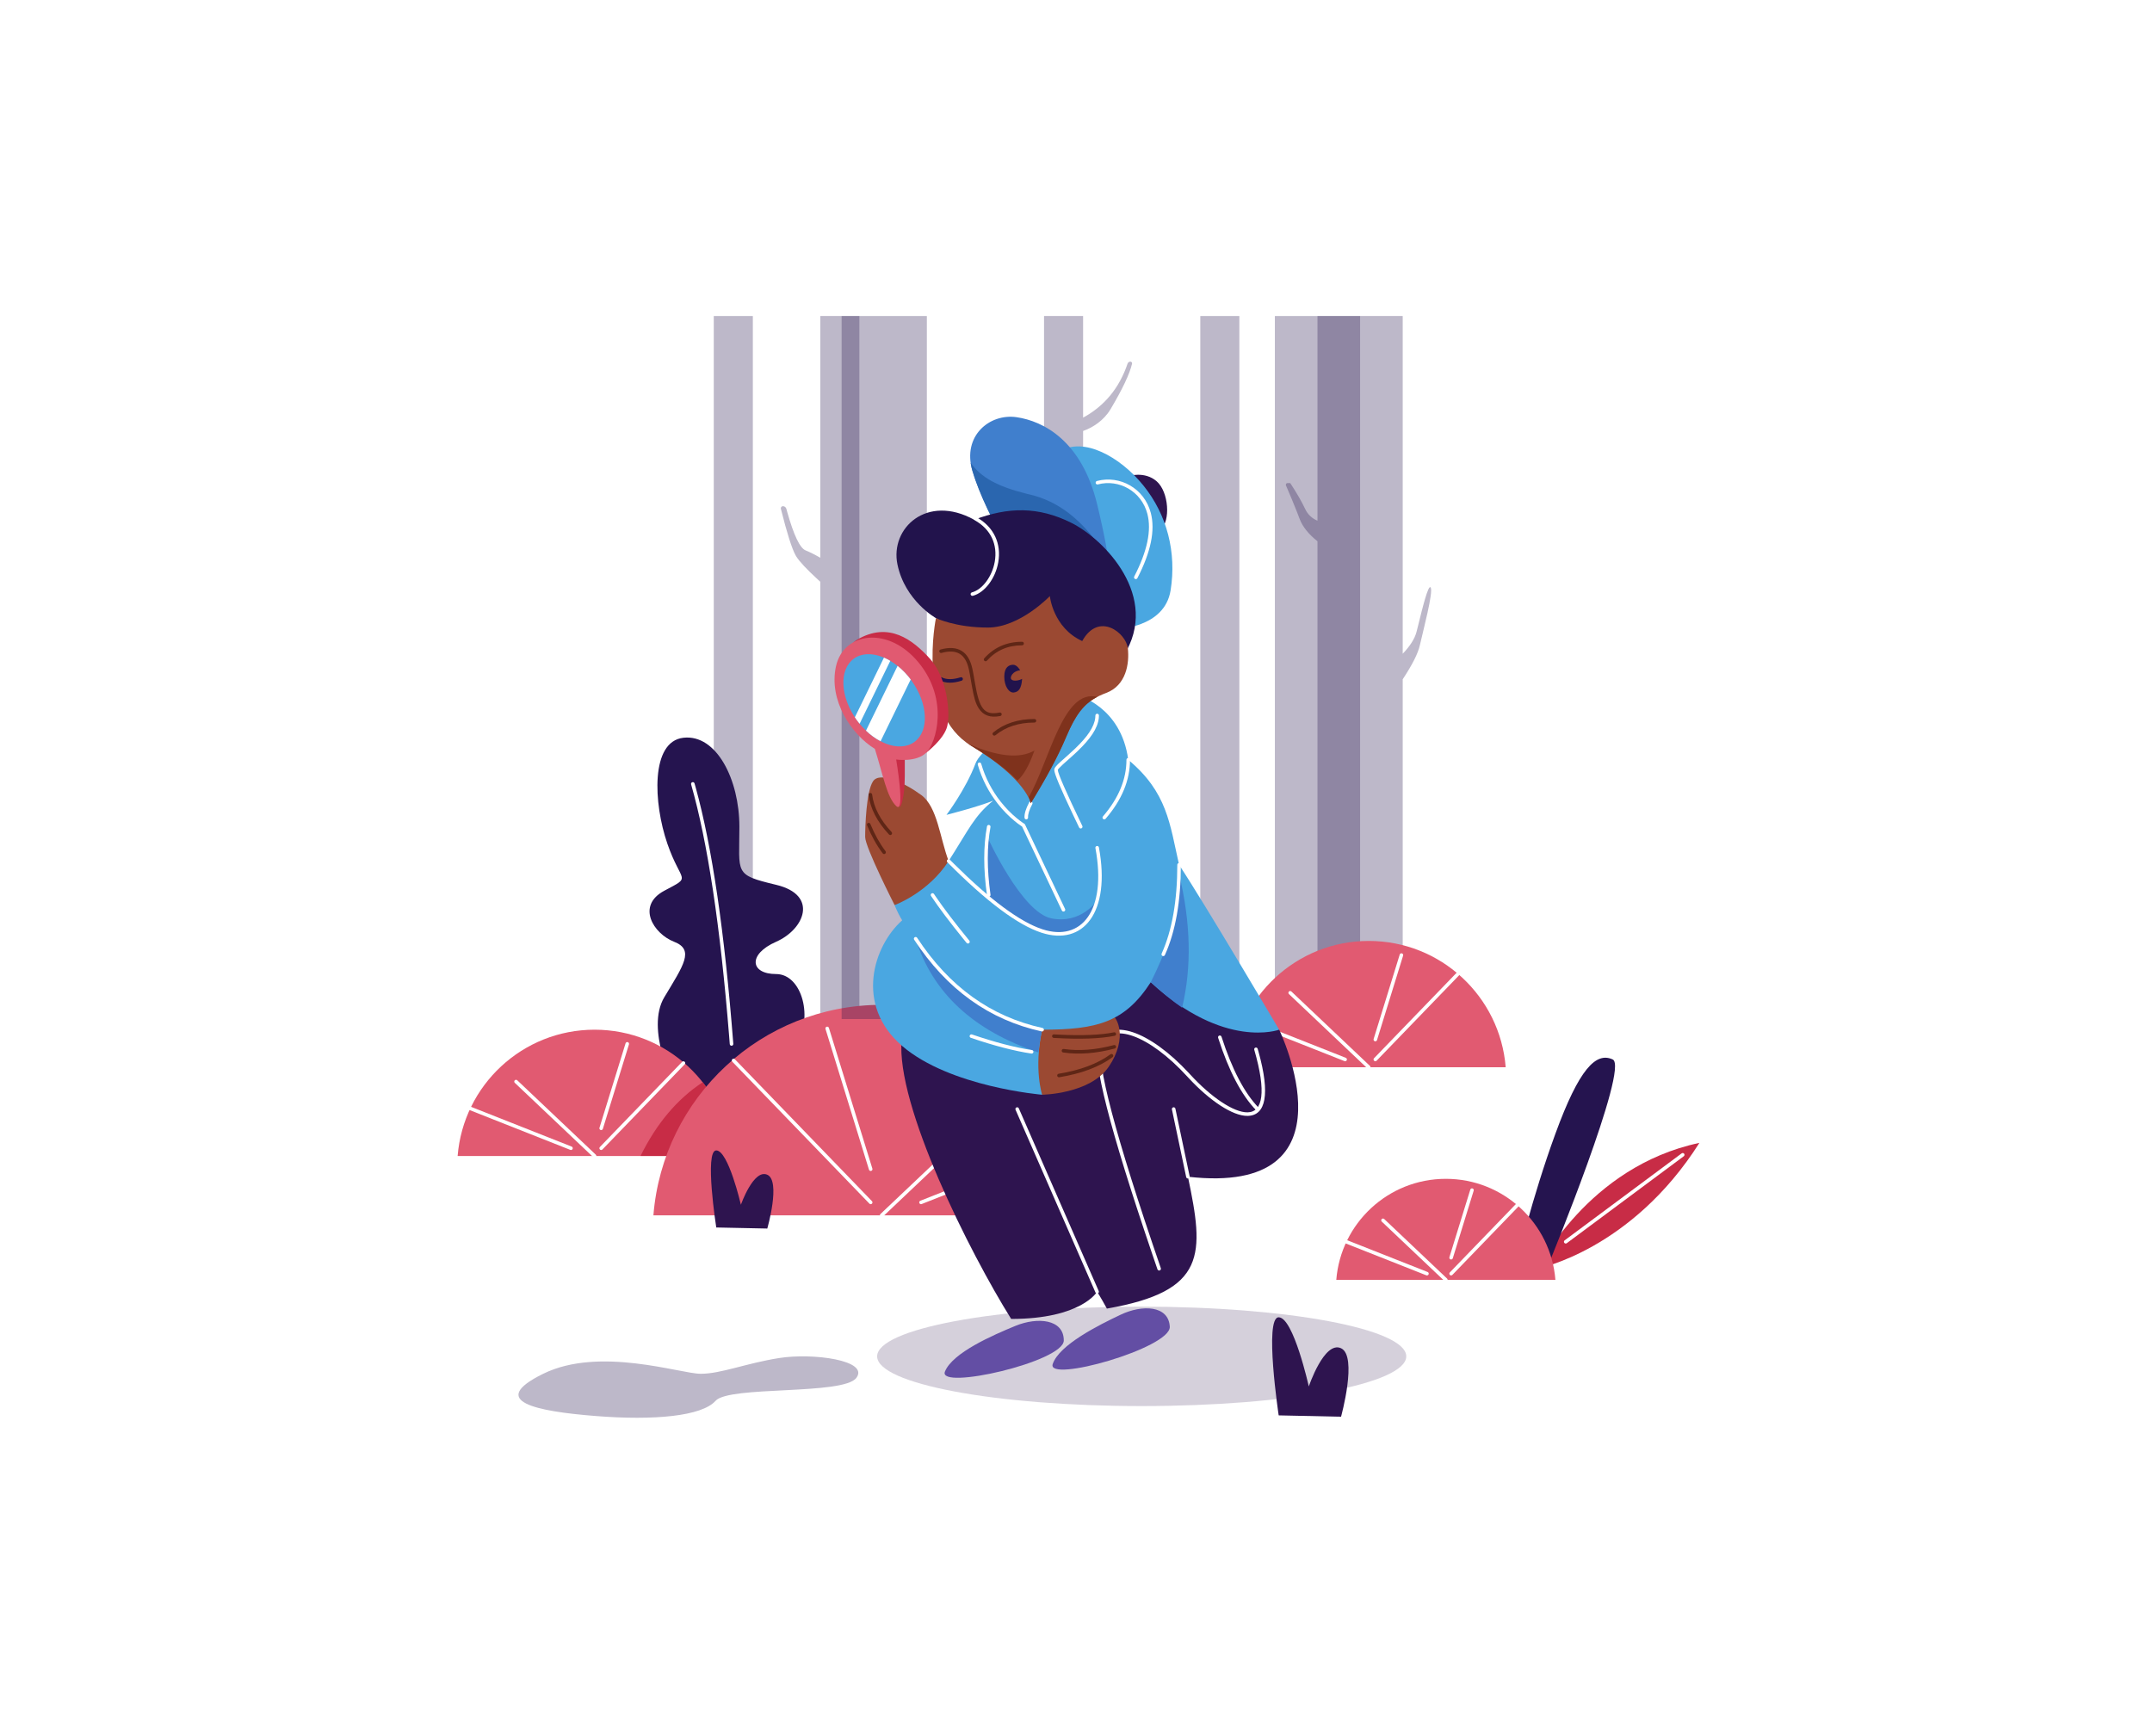 <svg width="606" height="489" viewBox="0 0 606 489" fill="none" xmlns="http://www.w3.org/2000/svg">
<g id="Investigating">
<rect width="606" height="489" fill="white"/>
<g id="Empty State 7">
<path id="Path" opacity="0.3" fill-rule="evenodd" clip-rule="evenodd" d="M242 89V287H231L230.999 163.848L230.28 163.193C227.128 160.303 225.104 158.133 224.207 156.683L224.054 156.423C222.996 154.523 221.609 150.149 219.894 143.302C219.814 142.982 220.009 142.658 220.329 142.578C220.376 142.566 220.425 142.56 220.474 142.56C220.923 142.56 221.317 142.861 221.435 143.295L221.676 144.169C223.523 150.741 225.25 154.356 226.858 155.013C228.117 155.528 229.498 156.219 230.999 157.086L231 89H242Z" fill="#22134C"/>
<rect id="Rectangle Copy 4" opacity="0.3" x="201" y="89" width="11" height="198" fill="#22134C"/>
<path id="Path_2" opacity="0.3" fill-rule="evenodd" clip-rule="evenodd" d="M305 89L305.001 117.62C311.03 114.342 315.203 109.273 317.522 102.413C317.636 102.076 317.952 101.849 318.308 101.849C318.346 101.849 318.384 101.853 318.421 101.862C318.682 101.924 318.844 102.187 318.782 102.448C318.096 105.341 316.087 109.591 312.758 115.198C310.822 118.457 307.7 120.425 305.001 121.374L305 287H294V89H305Z" fill="#22134C"/>
<g id="Group 23">
<path id="Path 191" fill-rule="evenodd" clip-rule="evenodd" d="M189.825 305.878C189.825 305.878 181.689 289.82 187.073 280.844C192.457 271.869 195.651 267.5 189.825 265.234C184 262.967 179.113 255.106 187.073 250.859C195.032 246.613 191.844 248.959 187.922 237.589C184 226.22 183.137 208.817 192.457 207.777C201.777 206.736 208.209 219.582 208.209 232.832C208.209 246.083 206.582 246.34 218.558 249.197C230.535 252.054 226.59 261.696 218.558 265.234C210.526 268.771 211.238 274.328 218.558 274.328C225.879 274.328 229.285 286.903 223.922 294.816C218.558 302.729 197.56 312.158 197.56 312.158L189.825 305.878Z" fill="#25144F"/>
<path id="Path 192" d="M194.962 220.294C195.228 220.218 195.504 220.372 195.58 220.637L195.912 221.814C200.523 238.472 204.051 262.525 206.498 293.982C206.52 294.257 206.314 294.498 206.039 294.519C205.763 294.541 205.523 294.335 205.501 294.06L205.325 291.829C202.831 260.785 199.261 237.143 194.619 220.912C194.543 220.647 194.697 220.37 194.962 220.294Z" fill="white"/>
</g>
<g id="Group 20 Copy 4">
<path id="Path_3" fill-rule="evenodd" clip-rule="evenodd" d="M167.436 290C147.119 290 130.461 305.66 128.872 325.568H206C204.411 305.66 187.752 290 167.436 290Z" fill="#E15A71"/>
<path id="Path_4" fill-rule="evenodd" clip-rule="evenodd" d="M197.874 304.805C190.704 309.516 184.868 316.437 180.367 325.567L206 325.568C205.397 318.008 202.62 311.061 198.296 305.351L197.874 304.805Z" fill="#C82C46"/>
<path id="Path 133" d="M145.657 304.244C145.456 304.054 145.14 304.063 144.95 304.263C144.781 304.441 144.769 304.711 144.909 304.902L144.969 304.97L167.092 325.931C167.293 326.121 167.609 326.112 167.799 325.912C167.968 325.734 167.98 325.464 167.84 325.273L167.78 325.205L145.657 304.244Z" fill="white"/>
<path id="Path 134" d="M132.574 311.693C132.318 311.592 132.027 311.718 131.926 311.974C131.835 312.203 131.925 312.458 132.126 312.583L132.207 312.623L160.605 323.849C160.862 323.951 161.152 323.825 161.254 323.568C161.344 323.34 161.254 323.085 161.053 322.96L160.972 322.919L132.574 311.693Z" fill="white"/>
<path id="Path 135" d="M176.784 293.507C176.55 293.434 176.302 293.543 176.193 293.754L176.159 293.837L168.811 317.624C168.729 317.887 168.877 318.167 169.141 318.249C169.376 318.321 169.623 318.213 169.732 318.002L169.766 317.919L177.114 294.132C177.196 293.868 177.048 293.588 176.784 293.507Z" fill="white"/>
<path id="Path 136" d="M192.804 299.04C192.628 298.869 192.358 298.855 192.165 298.993L192.097 299.052L168.929 323.037C168.737 323.235 168.743 323.552 168.941 323.744C169.118 323.914 169.387 323.929 169.58 323.79L169.648 323.731L192.816 299.747C193.008 299.548 193.003 299.232 192.804 299.04Z" fill="white"/>
</g>
<g id="Group 20 Copy">
<path id="Path_5" fill-rule="evenodd" clip-rule="evenodd" d="M248.273 283C282.134 283 309.899 309.1 312.547 342.28H184C186.648 309.1 214.413 283 248.273 283Z" fill="#E15A71"/>
<path id="Path 133_2" d="M284.801 306.982C285.002 306.792 285.318 306.801 285.508 307.001C285.677 307.179 285.689 307.449 285.549 307.64L285.489 307.708L248.617 342.643C248.417 342.833 248.1 342.824 247.91 342.624C247.742 342.446 247.73 342.176 247.87 341.985L247.929 341.917L284.801 306.982Z" fill="white"/>
<path id="Path 134_2" d="M306.499 319.465C306.755 319.364 307.046 319.49 307.147 319.746C307.238 319.975 307.148 320.23 306.947 320.355L306.866 320.395L259.536 339.105C259.279 339.206 258.989 339.081 258.887 338.824C258.797 338.595 258.886 338.341 259.088 338.215L259.168 338.175L306.499 319.465Z" fill="white"/>
<path id="Path 135_2" d="M232.791 289.163C233.026 289.091 233.273 289.2 233.383 289.41L233.417 289.493L245.663 329.138C245.745 329.401 245.597 329.681 245.333 329.763C245.099 329.835 244.851 329.727 244.742 329.516L244.708 329.433L232.461 289.789C232.38 289.525 232.528 289.245 232.791 289.163Z" fill="white"/>
<path id="Path 136_2" d="M206.225 298.306C206.401 298.136 206.671 298.121 206.863 298.26L206.932 298.319L245.545 338.293C245.737 338.491 245.732 338.808 245.533 339C245.356 339.17 245.087 339.185 244.894 339.046L244.826 338.987L206.212 299.013C206.021 298.815 206.026 298.498 206.225 298.306Z" fill="white"/>
</g>
<path id="Path_6" opacity="0.3" fill-rule="evenodd" clip-rule="evenodd" d="M395 89L395.001 184.12C397.089 181.936 398.383 179.89 398.884 177.984L399.347 176.149C400.433 171.762 402.205 164.368 402.879 165.466C403.662 166.741 400.75 177.639 399.817 181.772C399.303 184.049 397.697 187.228 395 191.312L395 287H371L371 152.437C368.467 150.43 366.783 148.311 365.949 146.081L365.536 144.993L365.093 143.856C364.255 141.726 363.268 139.351 362.132 136.731C362.105 136.669 362.091 136.604 362.091 136.537C362.091 136.298 362.264 136.1 362.49 136.058L362.578 136.051H363.32L363.718 136.656C365.286 139.061 366.555 141.287 367.526 143.335C368.266 144.895 369.423 145.998 370.999 146.644L371 89H395Z" fill="#22134C"/>
<rect id="Rectangle Copy 10" opacity="0.3" x="359" y="89" width="24" height="198" fill="#22134C"/>
<rect id="Rectangle Copy 11" opacity="0.3" x="237" y="89" width="24" height="198" fill="#22134C"/>
<rect id="Rectangle Copy 2" opacity="0.3" x="338" y="89" width="11" height="198" fill="#22134C"/>
<path id="Oval" opacity="0.2" fill-rule="evenodd" clip-rule="evenodd" d="M321.5 396C362.645 396 396 389.732 396 382C396 374.268 362.645 368 321.5 368C280.355 368 247 374.268 247 382C247 389.732 280.355 396 321.5 396Z" fill="#2E144F"/>
<path id="Path 193" fill-rule="evenodd" clip-rule="evenodd" d="M433.139 357.249C433.139 357.249 447.03 328.554 478.548 321.879C459.421 352.07 433.139 357.249 433.139 357.249Z" fill="#C82C46"/>
<path id="Path 194" d="M473.551 324.832C473.773 324.667 474.086 324.714 474.251 324.935C474.397 325.132 474.377 325.401 474.215 325.575L474.148 325.635L441.203 350.128C440.982 350.293 440.668 350.247 440.504 350.025C440.357 349.828 440.377 349.559 440.539 349.385L440.606 349.325L473.551 324.832Z" fill="white"/>
<path id="Path 195" fill-rule="evenodd" clip-rule="evenodd" d="M427.165 355.391C427.165 355.391 431.316 337.583 438 319.292C444.684 301 449.429 296.2 454.144 298.384C458.858 300.568 436.357 355.391 436.357 355.391H427.165Z" fill="#25144F"/>
<g id="Group 20 Copy 3">
<path id="Path_7" fill-rule="evenodd" clip-rule="evenodd" d="M385.436 265C365.119 265 348.461 280.66 346.872 300.568H424C422.411 280.66 405.752 265 385.436 265Z" fill="#E15A71"/>
<path id="Path 133_3" d="M363.657 279.244C363.456 279.054 363.14 279.063 362.95 279.263C362.781 279.441 362.769 279.711 362.909 279.902L362.969 279.97L385.092 300.931C385.293 301.121 385.609 301.112 385.799 300.912C385.968 300.734 385.98 300.464 385.84 300.273L385.78 300.205L363.657 279.244Z" fill="white"/>
<path id="Path 134_3" d="M350.574 286.693C350.318 286.592 350.027 286.718 349.926 286.974C349.835 287.203 349.925 287.458 350.126 287.583L350.207 287.623L378.605 298.849C378.862 298.951 379.152 298.825 379.254 298.568C379.344 298.34 379.254 298.085 379.053 297.96L378.972 297.919L350.574 286.693Z" fill="white"/>
<path id="Path 135_3" d="M394.784 268.507C394.55 268.434 394.302 268.543 394.193 268.754L394.159 268.837L386.811 292.624C386.729 292.887 386.877 293.167 387.141 293.249C387.376 293.321 387.623 293.213 387.732 293.002L387.766 292.919L395.114 269.132C395.196 268.868 395.048 268.588 394.784 268.507Z" fill="white"/>
<path id="Path 136_3" d="M410.804 274.04C410.628 273.869 410.358 273.855 410.165 273.993L410.097 274.052L386.929 298.037C386.737 298.235 386.743 298.552 386.941 298.744C387.118 298.914 387.387 298.929 387.58 298.79L387.648 298.731L410.816 274.747C411.008 274.548 411.003 274.232 410.804 274.04Z" fill="white"/>
</g>
<g id="Group 22">
<path id="Path 184" fill-rule="evenodd" clip-rule="evenodd" d="M285.921 373.423C279.684 375.991 268.246 380.939 266.094 386.286C263.941 391.633 299.563 383.536 299.563 377.52C299.563 371.504 292.159 370.854 285.921 373.423Z" fill="#634EA4"/>
<path id="Path 184 Copy" fill-rule="evenodd" clip-rule="evenodd" d="M315.572 370.267C309.478 373.158 298.315 378.698 296.445 384.15C294.575 389.603 329.724 379.653 329.409 373.645C329.094 367.637 321.666 367.376 315.572 370.267Z" fill="#634EA4"/>
<path id="Path 190" fill-rule="evenodd" clip-rule="evenodd" d="M317.707 134.098C317.707 134.098 322.323 132.569 325.733 135.568C329.143 138.568 329.666 146.735 326.858 149.085C324.05 151.435 317.707 134.098 317.707 134.098Z" fill="#2E144F"/>
<path id="Path 188" fill-rule="evenodd" clip-rule="evenodd" d="M314.334 177.149C314.334 177.149 327.926 176.96 329.639 166.271C331.352 155.581 328.655 145.008 321.986 136.744C315.318 128.48 304.997 122.976 298.449 127.148C291.901 131.319 314.334 177.149 314.334 177.149Z" fill="#4AA7E1"/>
<path id="Path 187" fill-rule="evenodd" clip-rule="evenodd" d="M285.313 156.848C285.313 156.848 276.717 142.39 273.821 132.562C270.925 122.735 278.698 116.4 286.25 117.495C293.801 118.59 304.616 124.107 308.959 142.046C313.302 159.984 312.68 164.533 312.68 164.533L285.313 156.848Z" fill="#407FCD"/>
<path id="Path_8" fill-rule="evenodd" clip-rule="evenodd" d="M273.334 130.337C276.261 134.479 280.839 136.997 289.082 139.055L290.109 139.305C297.899 141.148 304.594 146.271 310.195 154.673L308.655 155.601C305.367 157.577 302.38 159.339 299.694 160.887L285.313 156.848C279.582 147.209 275.752 139.114 273.821 132.562C273.608 131.838 273.452 131.133 273.35 130.448L273.334 130.337Z" fill="#2A66AF"/>
<path id="Path 181" fill-rule="evenodd" clip-rule="evenodd" d="M360.21 290C360.21 290 383.014 336.953 334.518 331.41C339.103 353.211 339.913 363.637 311.697 368.549C309.78 365.022 308.941 363.808 308.941 363.808C308.941 363.808 304.511 371.459 284.743 371.459C273.091 352.827 252.189 311.211 253.906 292.815C255.623 274.42 311.697 258.951 311.697 258.951L360.21 290Z" fill="#2E144F"/>
<path id="Path 701" d="M309.317 293.834C312.32 286.384 323.618 290.173 334.77 302.192L335.108 302.559C341.008 309.008 347.423 313.335 351.306 313.276C355.613 313.211 356.653 307.589 353.201 295.66C353.124 295.395 353.277 295.118 353.542 295.041C353.807 294.964 354.084 295.117 354.161 295.382L354.408 296.253C357.716 308.157 356.478 314.197 351.321 314.276C347.141 314.339 340.689 310.04 334.702 303.594L334.37 303.234C323.533 291.388 312.856 287.728 310.244 294.208C308.472 298.603 314.033 319.767 326.886 357.165C326.976 357.426 326.837 357.711 326.576 357.801C326.314 357.89 326.03 357.751 325.94 357.49L324.415 353.028C312.498 317.972 307.476 298.398 309.317 293.834Z" fill="white"/>
<path id="Path 178" fill-rule="evenodd" clip-rule="evenodd" d="M251.92 254.911C251.92 254.911 243.63 238.642 243.63 235.737C243.63 232.832 243.929 222.875 245.852 220.024C247.775 217.173 254.871 220.541 259.445 223.923C264.019 227.305 264.671 236.055 267.135 242.485C269.6 248.914 259.445 256.227 259.445 256.227L251.92 254.911Z" fill="#9B4932"/>
<path id="Path 176" fill-rule="evenodd" clip-rule="evenodd" d="M293.462 308.318C293.462 308.318 306.96 308.141 312.231 300.415C317.503 292.688 315.645 284.989 309.78 283.872C303.916 282.755 287.649 285.274 287.649 285.274L289 303.442L293.462 308.318Z" fill="#9B4932"/>
<path id="Path 160" fill-rule="evenodd" clip-rule="evenodd" d="M303.333 195.791C303.333 195.791 315.706 198.85 317.707 213.973C328.713 223.166 329.393 231.959 332.026 243.563C338.976 254.032 360.21 290 360.21 290C360.21 290 344.778 295.749 324.056 276.63C316.738 287.916 308.986 290 293.462 290C291.061 301.088 293.462 308.318 293.462 308.318C293.462 308.318 267.537 306.176 254.054 294.588C240.57 283.001 245.998 266.332 254.054 259.193C252.684 256.982 251.92 254.911 251.92 254.911C251.92 254.911 261.4 251.439 267.135 242.485C272.871 233.53 274.35 229.781 279.667 225.497C275.564 227.194 266.53 229.496 266.53 229.496C266.53 229.496 272.012 222.216 274.683 215.052C277.355 207.888 303.333 195.791 303.333 195.791Z" fill="#4AA7E1"/>
<path id="Path 603" fill-rule="evenodd" clip-rule="evenodd" d="M308.959 253.619C308.959 253.619 304.462 260.345 296.056 258.644C287.649 256.943 278.043 235.737 278.043 235.737C278.043 235.737 277.543 239.18 277.543 242.443C277.543 245.707 278.543 253.053 278.543 253.053C278.543 253.053 284.027 257.603 290.258 260.994C296.489 264.385 302.692 263.039 305.604 260.076C308.515 257.113 308.959 253.619 308.959 253.619Z" fill="#407FCD"/>
<path id="Path_9" fill-rule="evenodd" clip-rule="evenodd" d="M257.846 264.385C261.011 270.188 265.921 275.529 272.576 280.408C279.017 285.129 285.744 288.276 292.76 289.848L293.462 290C292.973 292.257 292.634 294.395 292.443 296.412C274.144 290.305 262.612 279.63 257.846 264.385Z" fill="#407FCD"/>
<path id="Path_10" fill-rule="evenodd" clip-rule="evenodd" d="M332.026 246.169C335.332 259.846 335.616 272.393 332.879 283.81C330.022 281.815 327.081 279.422 324.056 276.63C328.213 268.265 330.581 261.464 331.159 256.227L331.446 253.557C331.833 249.833 332.026 247.37 332.026 246.169Z" fill="#407FCD"/>
<path id="Path 161" d="M275.686 214.767C275.951 214.69 276.229 214.843 276.306 215.108C277.472 219.136 279.349 222.666 281.74 225.717C283.215 227.599 284.795 229.184 286.374 230.48C286.925 230.932 287.436 231.316 287.893 231.632L288.238 231.864C288.332 231.925 288.404 231.97 288.453 231.999C288.538 232.05 288.607 232.125 288.649 232.215L299.925 256.013C300.043 256.262 299.937 256.56 299.687 256.679C299.437 256.797 299.139 256.69 299.021 256.441L287.809 232.776L287.588 232.633L287.325 232.454C286.845 232.123 286.312 231.723 285.739 231.253C284.106 229.912 282.475 228.276 280.953 226.333C278.486 223.186 276.549 219.543 275.345 215.386C275.268 215.121 275.421 214.844 275.686 214.767Z" fill="white"/>
<path id="Path 162" d="M308.959 201.013C309.235 201.013 309.459 201.237 309.459 201.513C309.459 201.753 309.446 201.996 309.419 202.239C309.102 205.142 307.047 208.082 303.515 211.48L302.954 212.012C302.572 212.369 302.171 212.736 301.721 213.14L299.523 215.095L299.177 215.412C298.309 216.219 297.878 216.716 297.878 216.835C297.878 217.773 300.227 223.177 304.781 232.615C304.901 232.864 304.797 233.163 304.548 233.283C304.3 233.403 304.001 233.298 303.881 233.05L302.15 229.436C298.604 221.967 296.878 217.861 296.878 216.835C296.878 216.283 297.365 215.71 298.653 214.534L300.71 212.702C301.532 211.97 302.188 211.369 302.822 210.759C306.196 207.514 308.141 204.73 308.425 202.131C308.448 201.923 308.459 201.717 308.459 201.513C308.459 201.237 308.683 201.013 308.959 201.013Z" fill="white"/>
<path id="Path 163" d="M317.707 213.473C317.983 213.473 318.207 213.697 318.207 213.973C318.207 219.743 315.912 225.288 311.339 230.594C311.159 230.803 310.843 230.826 310.634 230.646C310.425 230.466 310.402 230.15 310.582 229.941C315.005 224.808 317.207 219.489 317.207 213.973C317.207 213.697 317.431 213.473 317.707 213.473Z" fill="white"/>
<path id="Path 164" d="M289.816 225.986C289.946 225.742 290.248 225.649 290.492 225.779C290.736 225.908 290.829 226.211 290.7 226.455C289.843 228.069 289.449 229.338 289.499 230.239C289.515 230.515 289.304 230.751 289.028 230.767C288.752 230.782 288.516 230.571 288.501 230.295C288.438 229.175 288.882 227.747 289.816 225.986Z" fill="white"/>
<path id="Path 165" d="M308.868 238.261C309.139 238.21 309.4 238.39 309.451 238.661C312.853 256.973 305.032 266.521 293.259 262.676C286.552 260.486 277.739 253.873 266.78 242.837C266.586 242.641 266.587 242.325 266.783 242.13C266.979 241.935 267.295 241.937 267.49 242.133L268.551 243.194C278.914 253.488 287.265 259.666 293.569 261.725C304.523 265.303 311.746 256.486 308.468 238.844C308.417 238.572 308.596 238.311 308.868 238.261Z" fill="white"/>
<path id="Path 166" d="M332.026 243.063C332.303 243.063 332.526 243.286 332.526 243.563C332.526 253.841 331.031 262.312 328.033 268.977C327.92 269.228 327.624 269.341 327.372 269.228C327.12 269.114 327.008 268.818 327.121 268.566C330.055 262.044 331.526 253.709 331.526 243.563C331.526 243.286 331.75 243.063 332.026 243.063Z" fill="white"/>
<path id="Path 167" d="M257.572 263.967C257.803 263.816 258.113 263.88 258.264 264.111C267.291 277.886 279.053 286.346 293.569 289.511C293.839 289.57 294.01 289.837 293.951 290.107C293.892 290.376 293.625 290.547 293.356 290.489C278.576 287.265 266.594 278.648 257.428 264.659C257.277 264.428 257.341 264.118 257.572 263.967Z" fill="white"/>
<path id="Path 168" d="M278.517 232.341C278.789 232.391 278.968 232.651 278.918 232.923C277.908 238.406 277.908 244.76 278.922 251.985C278.96 252.258 278.769 252.511 278.496 252.55C278.222 252.588 277.97 252.397 277.931 252.124C276.903 244.799 276.903 238.338 277.935 232.742C277.979 232.5 278.19 232.332 278.427 232.332L278.517 232.341Z" fill="white"/>
<path id="Path 169" fill-rule="evenodd" clip-rule="evenodd" d="M263.56 174.087C263.56 174.087 254.861 169.237 252.724 158.99C250.587 148.742 261.003 139.024 274.326 146.379C283.89 142.76 292.37 142.608 301.665 147.236C310.961 151.864 326.841 168.107 316.425 184.654C306.01 201.201 263.56 174.087 263.56 174.087Z" fill="#22134C"/>
<g id="Group 63">
<path id="Path 159" fill-rule="evenodd" clip-rule="evenodd" d="M263.56 174.087C263.56 174.087 258.04 200.721 273.52 210.057C289 219.393 290.258 226.22 290.258 226.22C290.258 226.22 296.809 215.656 300.071 207.905C303.333 200.154 305.906 197.252 311.509 195.153C317.112 193.054 318.083 186.882 317.598 182.575C317.112 178.268 309.426 172.149 304.748 180.544C296.519 176.776 295.633 167.878 295.633 167.878C295.633 167.878 287.201 176.744 278.157 176.744C269.114 176.744 263.56 174.087 263.56 174.087Z" fill="#9B4932"/>
<path id="Path_11" fill-rule="evenodd" clip-rule="evenodd" d="M272.62 209.487C280.926 213.125 287.154 213.755 291.302 211.378C289.793 215.618 288.192 218.438 286.5 219.836C283.698 216.845 279.371 213.585 273.52 210.057C273.298 209.923 273.08 209.786 272.864 209.647L272.62 209.487Z" fill="#7F321C"/>
<path id="Shape" fill-rule="evenodd" clip-rule="evenodd" d="M308.991 196.263C305.138 198.282 302.904 201.279 300.256 207.468L300.071 207.905C297.896 213.072 294.625 219.177 290.258 226.22C290.154 225.654 289.976 225.075 289.725 224.483C295.656 213.973 299.358 193.9 308.991 196.263Z" fill="#7F321C"/>
<path id="Path 171" d="M264.867 182.923C269.701 181.589 272.759 183.432 273.808 188.314C273.862 188.566 273.915 188.825 273.968 189.094L274.086 189.705C274.145 190.02 274.205 190.353 274.268 190.719L274.541 192.31C275.775 199.537 277.056 201.546 281.483 200.676C281.754 200.623 282.017 200.8 282.07 201.071C282.124 201.341 281.947 201.604 281.676 201.657C278.813 202.22 276.863 201.466 275.605 199.493C274.724 198.109 274.268 196.51 273.687 193.234L273.084 189.783C273.056 189.636 273.026 189.484 272.987 189.288C272.935 189.024 272.883 188.77 272.83 188.524C271.902 184.206 269.414 182.706 265.133 183.887C264.867 183.96 264.591 183.804 264.518 183.538C264.445 183.272 264.601 182.996 264.867 182.923Z" fill="#5F2616"/>
<path id="Path 172" d="M291.302 202.5C291.578 202.5 291.802 202.724 291.802 203C291.802 203.276 291.578 203.5 291.302 203.5C286.888 203.5 283.233 204.69 280.316 207.066C280.102 207.24 279.787 207.208 279.612 206.994C279.438 206.78 279.47 206.465 279.684 206.29C282.788 203.762 286.667 202.5 291.302 202.5Z" fill="#5F2616"/>
<path id="Path 173" d="M270.492 190.751C270.755 190.667 271.036 190.813 271.12 191.076C271.204 191.339 271.059 191.62 270.796 191.704C268.405 192.466 266.395 192.466 264.78 191.677C264.532 191.556 264.43 191.256 264.551 191.008C264.672 190.76 264.972 190.657 265.22 190.778C266.576 191.442 268.328 191.442 270.492 190.751Z" fill="#22134C"/>
<path id="Path 174" fill-rule="evenodd" clip-rule="evenodd" d="M287.266 188.771C287.266 188.771 285.418 188.901 284.767 190.402C284.116 191.903 286.298 191.996 287.824 191.199C287.646 193.9 286.851 194.874 285.492 195.033C284.132 195.192 282.802 193.278 282.802 190.555C282.802 187.832 284.202 187.223 285.313 187.223C286.424 187.223 287.266 188.771 287.266 188.771Z" fill="#22134C"/>
<path id="Path 175" d="M287.824 180.746C288.1 180.746 288.324 180.97 288.324 181.246C288.324 181.522 288.1 181.746 287.824 181.746C283.801 181.746 280.51 183.183 277.915 186.069C277.731 186.274 277.415 186.291 277.209 186.106C277.004 185.922 276.987 185.606 277.172 185.4C279.958 182.302 283.52 180.746 287.824 180.746Z" fill="#5F2616"/>
</g>
<path id="Path 170" d="M274.231 145.806C274.366 145.565 274.67 145.478 274.911 145.613C279.984 148.439 282.015 153.214 281.104 158.389C280.305 162.923 277.294 166.917 273.949 167.801C273.682 167.871 273.408 167.712 273.338 167.445C273.267 167.178 273.426 166.904 273.693 166.834C276.619 166.061 279.383 162.396 280.119 158.215C280.959 153.445 279.11 149.096 274.425 146.486C274.183 146.352 274.097 146.048 274.231 145.806Z" fill="white"/>
<path id="Path 177" d="M313.669 294.333C313.936 294.262 314.21 294.421 314.281 294.688C314.352 294.955 314.193 295.229 313.926 295.3C308.692 296.692 303.85 297.066 299.401 296.418C299.128 296.378 298.938 296.125 298.978 295.851C299.018 295.578 299.272 295.389 299.545 295.429C303.853 296.056 308.56 295.692 313.669 294.333Z" fill="#5F2616"/>
<g id="Group 64">
<path id="Path 606" fill-rule="evenodd" clip-rule="evenodd" d="M253.5 227.361C253.5 227.361 254.787 225.036 254.787 218.508C254.787 211.979 254.787 211.238 254.787 211.238H250L253.5 227.361Z" fill="#C82C46"/>
<path id="Path 180" fill-rule="evenodd" clip-rule="evenodd" d="M260.831 211.979C260.831 211.979 265.86 208.187 266.746 204.509C267.633 200.831 266.774 190.956 261.931 185.589C257.088 180.223 250.277 174.856 241.251 180.223C232.224 185.589 260.831 211.979 260.831 211.979Z" fill="#C82C46"/>
<path id="Path 179" fill-rule="evenodd" clip-rule="evenodd" d="M246.357 210.912C248.642 218.14 249.693 224.435 252.362 227C255.031 229.565 252.362 213.905 252.362 213.905C252.362 213.905 258.012 214.772 260.831 211.979C263.65 209.186 267.27 197.136 258.728 186.662C250.185 176.187 237.54 178.008 235.41 187.658C233.28 197.307 239.823 206.891 246.357 210.912Z" fill="#E15A71"/>
<path id="Oval_2" fill-rule="evenodd" clip-rule="evenodd" d="M257.488 208.963C261.732 205.879 261.357 198.127 256.65 191.649C251.943 185.17 244.687 182.418 240.442 185.502C236.197 188.586 236.572 196.338 241.279 202.816C245.986 209.295 253.243 212.047 257.488 208.963Z" fill="#4AA7E1"/>
<path id="Shape_2" fill-rule="evenodd" clip-rule="evenodd" d="M252.755 187.542C254.154 188.659 255.481 190.039 256.65 191.648L256.448 191.374L247.97 208.76C246.559 208.021 245.164 207.017 243.862 205.776L252.755 187.542ZM248.923 185.212C249.519 185.467 250.115 185.771 250.705 186.121L242.065 203.836C241.796 203.507 241.534 203.167 241.279 202.816C241.087 202.553 240.903 202.287 240.726 202.019L248.923 185.212Z" fill="white"/>
</g>
<path id="Path 182" d="M286.238 311.891C286.463 311.792 286.721 311.873 286.853 312.069L286.896 312.149L309.399 363.608C309.509 363.861 309.394 364.156 309.141 364.266C308.916 364.365 308.658 364.285 308.526 364.088L308.483 364.009L285.98 312.549C285.869 312.296 285.985 312.001 286.238 311.891Z" fill="white"/>
<path id="Path 183" d="M330.399 311.86C330.639 311.809 330.875 311.94 330.965 312.159L330.991 312.246L335.007 331.307C335.064 331.577 334.891 331.842 334.621 331.899C334.381 331.95 334.145 331.819 334.055 331.599L334.029 331.513L330.013 312.452C329.956 312.182 330.129 311.917 330.399 311.86Z" fill="white"/>
<path id="Path 185" d="M262.316 251.638C262.546 251.485 262.857 251.548 263.01 251.777L263.545 252.571C265.843 255.939 268.982 260.055 272.963 264.917C273.138 265.131 273.107 265.446 272.893 265.621C272.679 265.795 272.364 265.764 272.189 265.55L271.246 264.393C267.382 259.629 264.359 255.609 262.177 252.332C262.024 252.102 262.086 251.791 262.316 251.638Z" fill="white"/>
<path id="Path 186" d="M273.073 291.654C273.162 291.393 273.446 291.253 273.708 291.342C280.206 293.555 285.833 295.019 290.586 295.732C290.859 295.773 291.047 296.028 291.006 296.301C290.965 296.574 290.711 296.762 290.437 296.721C285.62 295.998 279.937 294.52 273.385 292.288C273.124 292.199 272.984 291.915 273.073 291.654Z" fill="white"/>
<path id="Path 189" d="M308.902 135.464C315.335 133.762 322.239 137.499 324.066 144.463C325.35 149.359 324.078 155.48 320.283 162.831C320.157 163.076 319.855 163.172 319.61 163.046C319.364 162.919 319.268 162.617 319.395 162.372C323.086 155.221 324.309 149.334 323.098 144.716C321.416 138.302 315.069 134.867 309.157 136.43C308.89 136.501 308.617 136.342 308.546 136.075C308.476 135.808 308.635 135.534 308.902 135.464Z" fill="white"/>
<path id="Path 604" d="M312.704 296.931C312.927 296.768 313.24 296.816 313.403 297.039C313.567 297.262 313.518 297.575 313.295 297.738C309.535 300.493 304.529 302.374 298.283 303.39C298.011 303.434 297.754 303.249 297.709 302.976C297.665 302.704 297.85 302.447 298.123 302.403C304.223 301.411 309.082 299.584 312.704 296.931Z" fill="#5F2616"/>
<path id="Path 605" d="M313.698 290.739C313.968 290.684 314.232 290.858 314.287 291.129C314.343 291.4 314.168 291.664 313.897 291.719C309.832 292.548 304.114 292.745 296.733 292.314C296.457 292.298 296.247 292.062 296.263 291.786C296.279 291.51 296.515 291.3 296.791 291.316L298.141 291.389C304.791 291.716 309.98 291.498 313.698 290.739Z" fill="#5F2616"/>
<path id="Path 607" d="M245.032 223.325C245.306 223.291 245.556 223.486 245.59 223.76C246.039 227.377 247.86 230.901 251.071 234.335C251.259 234.537 251.248 234.853 251.047 235.042C250.845 235.231 250.529 235.22 250.34 235.018C246.993 231.438 245.074 227.725 244.598 223.883C244.564 223.609 244.758 223.359 245.032 223.325Z" fill="#5F2616"/>
<path id="Path 608" d="M244.442 231.785C244.697 231.681 244.989 231.803 245.094 232.059C246.289 234.983 247.713 237.54 249.364 239.73C249.53 239.95 249.486 240.264 249.266 240.43C249.045 240.596 248.732 240.552 248.566 240.332C246.861 238.071 245.395 235.439 244.168 232.438C244.064 232.182 244.186 231.89 244.442 231.785Z" fill="#5F2616"/>
<path id="Path 702" d="M343.347 291.656C343.61 291.572 343.891 291.716 343.976 291.979C346.939 301.187 350.436 307.862 354.452 312.001C354.645 312.199 354.64 312.515 354.442 312.708C354.243 312.9 353.927 312.895 353.735 312.697C349.595 308.431 346.03 301.627 343.024 292.286C342.939 292.023 343.084 291.741 343.347 291.656Z" fill="white"/>
</g>
<g id="Group 20 Copy 2">
<path id="Path_12" fill-rule="evenodd" clip-rule="evenodd" d="M407.149 332C390.896 332 377.569 344.528 376.298 360.454H438C436.729 344.528 423.402 332 407.149 332Z" fill="#E15A71"/>
<path id="Path 133_4" d="M389.794 343.323C389.594 343.133 389.277 343.141 389.087 343.342C388.919 343.52 388.907 343.79 389.047 343.981L389.106 344.049L406.805 360.817C407.005 361.007 407.322 360.999 407.512 360.798C407.681 360.62 407.693 360.35 407.552 360.159L407.493 360.091L389.794 343.323Z" fill="white"/>
<path id="Path 134_4" d="M379.296 349.262C379.039 349.16 378.749 349.286 378.647 349.543C378.557 349.771 378.647 350.026 378.848 350.151L378.929 350.192L401.647 359.172C401.904 359.274 402.194 359.148 402.296 358.891C402.386 358.663 402.297 358.408 402.095 358.283L402.015 358.242L379.296 349.262Z" fill="white"/>
<path id="Path 135_4" d="M414.657 334.71C414.422 334.637 414.175 334.746 414.066 334.957L414.032 335.04L408.153 354.069C408.072 354.333 408.219 354.613 408.483 354.695C408.718 354.767 408.965 354.658 409.074 354.448L409.109 354.364L414.987 335.335C415.068 335.071 414.921 334.791 414.657 334.71Z" fill="white"/>
<path id="Path 136_4" d="M427.513 339.16C427.336 338.989 427.066 338.975 426.874 339.113L426.806 339.172L408.271 358.36C408.079 358.558 408.085 358.875 408.283 359.067C408.46 359.237 408.73 359.252 408.922 359.114L408.99 359.055L427.525 339.867C427.717 339.668 427.711 339.352 427.513 339.16Z" fill="white"/>
</g>
<path id="Path 196" opacity="0.3" fill-rule="evenodd" clip-rule="evenodd" d="M219.411 382.472C228.857 380.973 244.838 383.101 241.158 388.05C237.478 392.999 205.365 390.199 201.5 394.526C197.635 398.852 184.235 400.12 167.671 398.796C151.107 397.473 137.084 394.716 152.96 386.907C168.836 379.098 191.604 386.907 197.324 386.907C203.043 386.907 209.965 383.971 219.411 382.472Z" fill="#22134C"/>
<path id="Path 2" fill-rule="evenodd" clip-rule="evenodd" d="M360.076 398.622C360.076 398.622 355.924 371 360.076 371C364.228 371 368.556 390.474 368.556 390.474C368.556 390.474 372.912 377.523 377.637 379.718C382.363 381.913 377.637 399 377.637 399L360.076 398.622Z" fill="#2E144F"/>
<path id="Path 2 Copy" fill-rule="evenodd" clip-rule="evenodd" d="M201.698 345.703C201.698 345.703 198.301 324 201.698 324C205.095 324 208.637 339.301 208.637 339.301C208.637 339.301 212.201 329.125 216.067 330.85C219.933 332.574 216.067 346 216.067 346L201.698 345.703Z" fill="#2E144F"/>
</g>
</g>
</svg>
